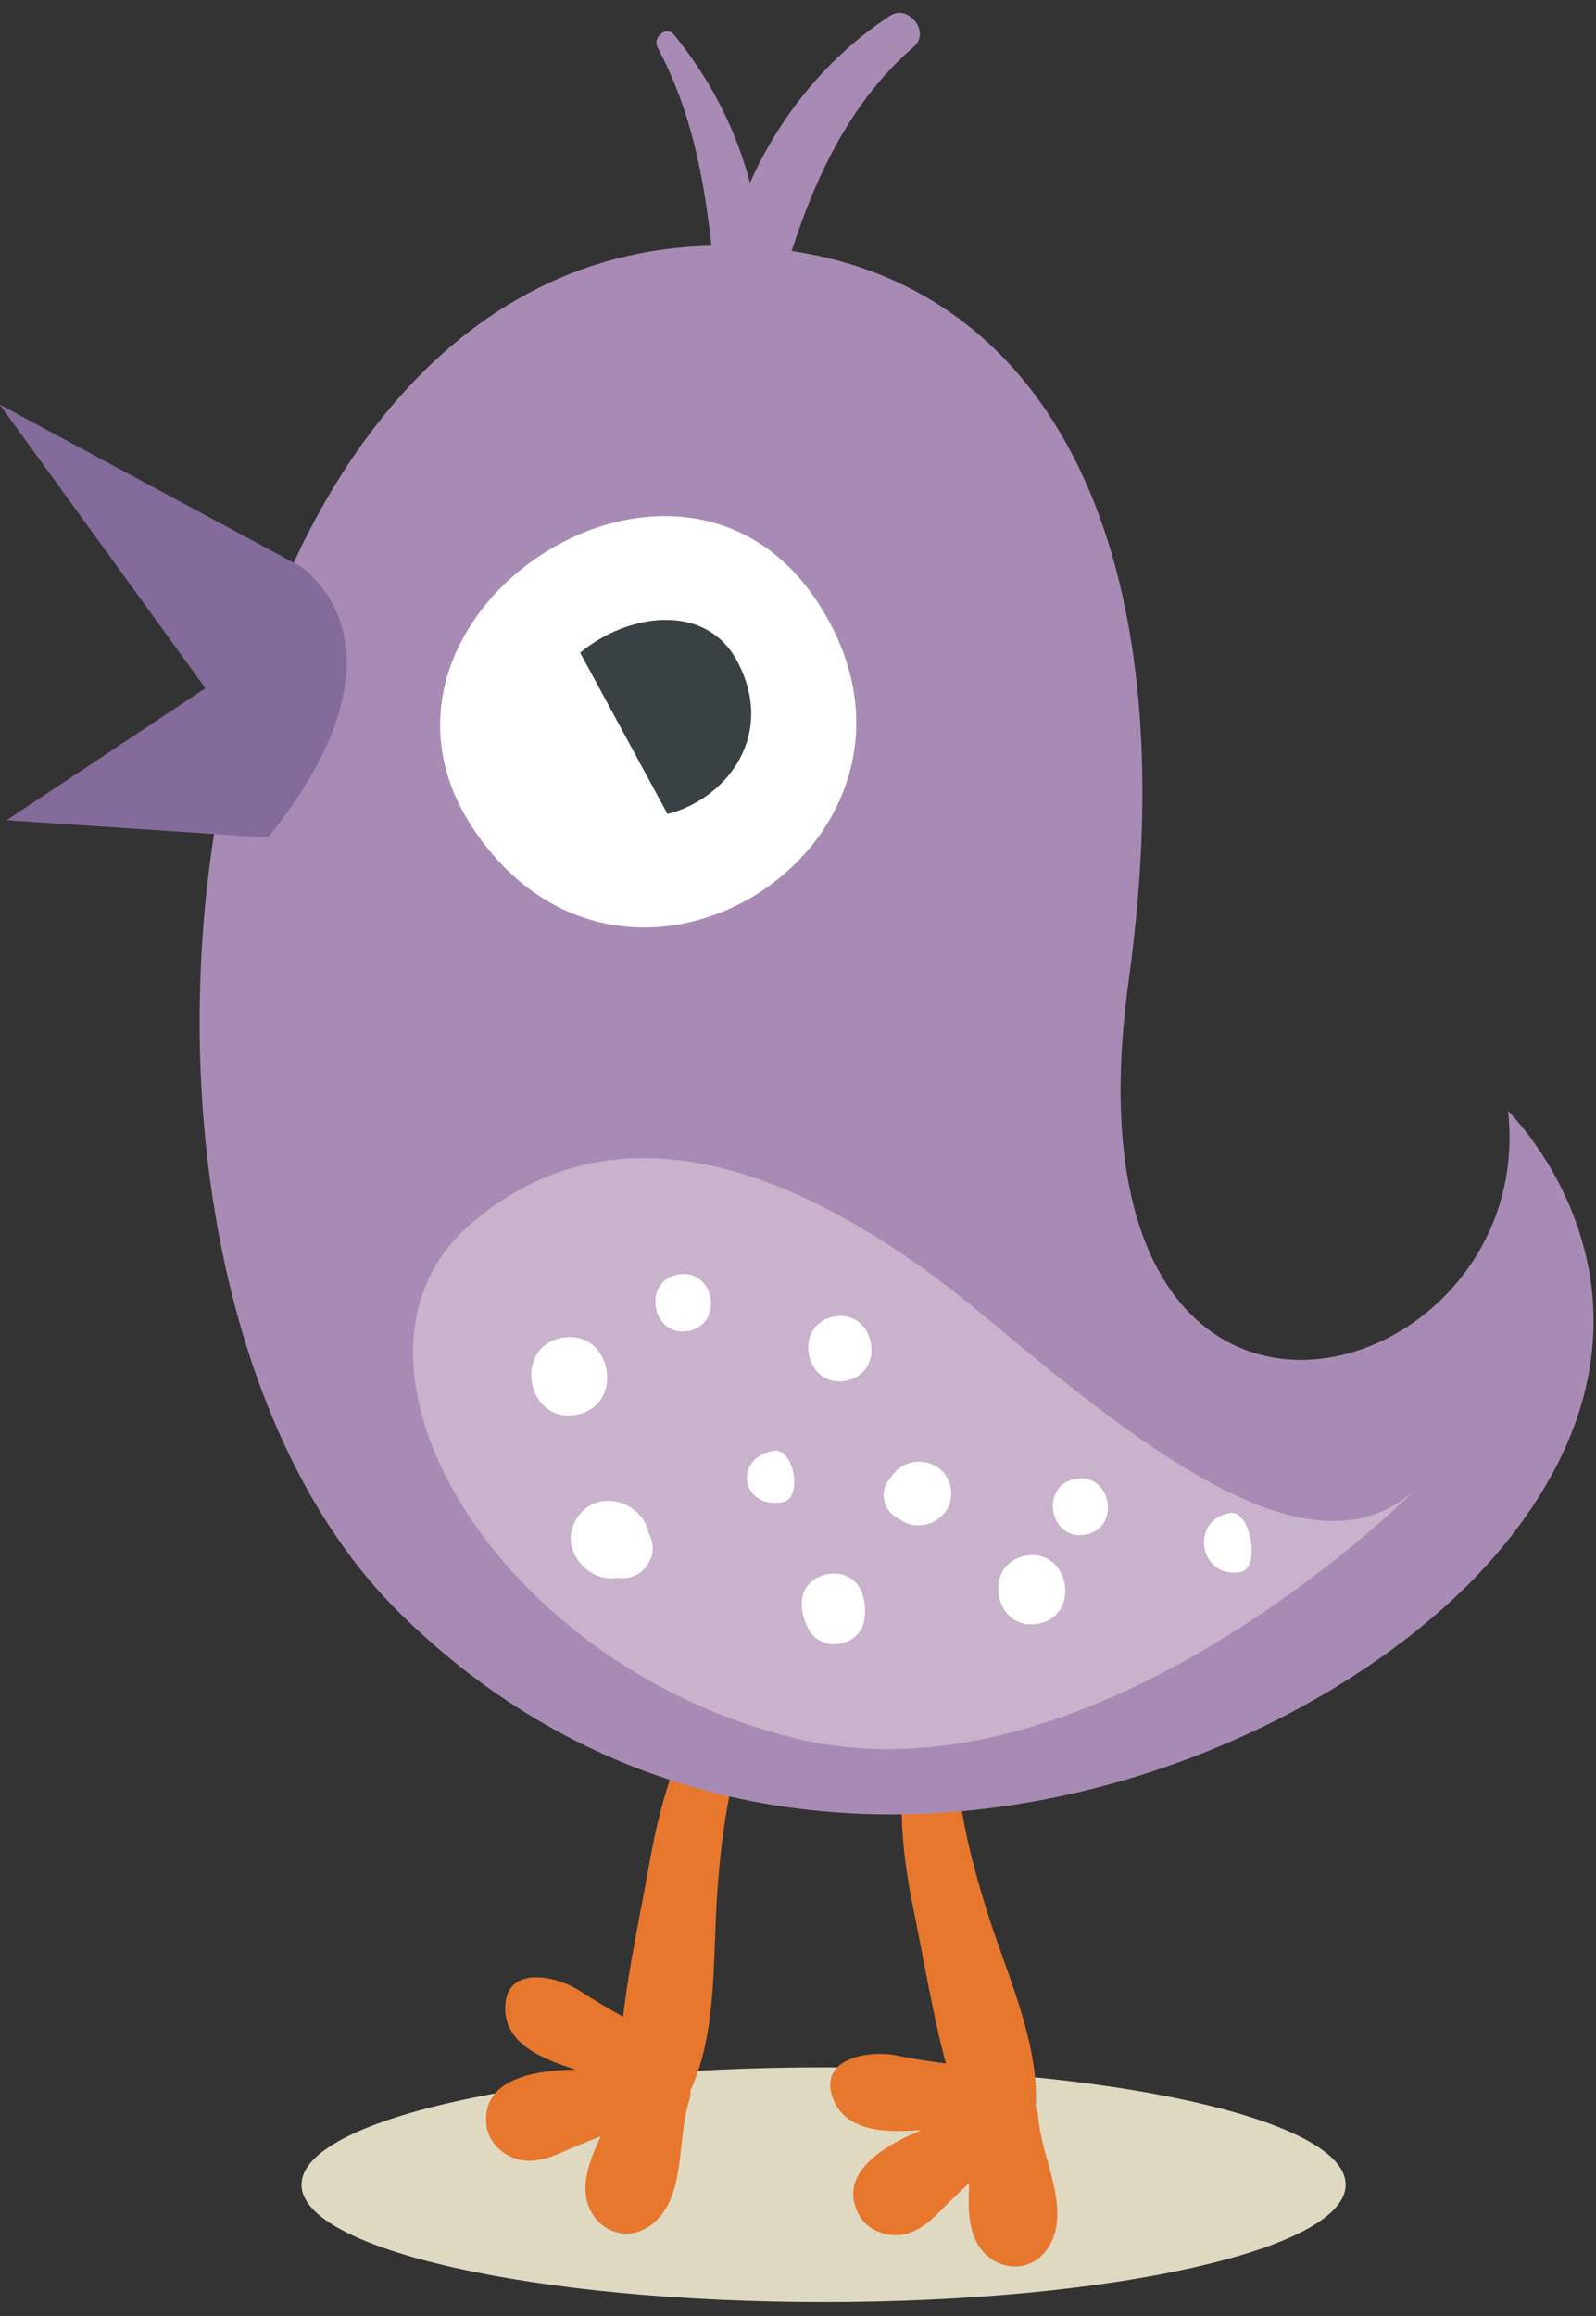 <?xml version="1.0" encoding="UTF-8"?>
<svg width="102px" height="148px" viewBox="0 0 102 148" version="1.1" xmlns="http://www.w3.org/2000/svg" xmlns:xlink="http://www.w3.org/1999/xlink">
    <rect x="0" y="0" width="102" height="148" fill="#333333" stroke="none"/>
    <!-- Generator: Sketch 42 (36781) - http://www.bohemiancoding.com/sketch -->
    <title>Group</title>
    <desc>Created with Sketch.</desc>
    <defs></defs>
    <g id="Page-1" stroke="none" stroke-width="1" fill="none" fill-rule="evenodd">
        <g id="15028-NPZARX" transform="translate(-590, -247)">
            <g id="Group" transform="translate(589, 247)">
                <path d="M87,139.592 C87,143.734 72.062,147.092 53.634,147.092 C35.206,147.092 20.268,143.734 20.268,139.592 C20.268,135.45 35.206,132.092 53.634,132.092 C72.062,132.092 87,135.45 87,139.592" id="Fill-36" fill="#E0D9C2"></path>
                <path d="M58.256,131.327 C59.324,131.545 60.385,131.714 61.449,131.845 C60.593,128.637 60.034,125.188 59.401,122.115 C58.504,117.744 58.108,113.324 59.775,109.1 C60.231,107.94 62.192,107.976 62.108,109.417 C61.837,113.97 62.814,118.171 64.194,122.476 C65.396,126.229 67.426,130.604 67.193,134.628 C67.277,134.808 67.342,134.996 67.352,135.198 C67.491,137.831 69.546,141.146 68.005,143.593 C66.935,145.294 64.708,145.164 63.613,143.593 C62.838,142.484 62.864,140.897 62.944,139.481 C62.544,139.86 62.146,140.233 61.747,140.619 C60.888,141.452 60.14,142.399 58.927,142.732 C57.873,143.022 56.524,142.587 55.954,141.617 C54.495,139.127 57.003,137.286 59.885,136.108 C57.779,136.25 54.953,136.32 54.181,133.93 C53.376,131.446 56.661,131 58.256,131.327" id="Fill-145" fill="#E7772D"></path>
                <path d="M37.79,132.239 C35.779,131.595 33.129,130.618 33.292,128.113 C33.46,125.507 36.679,126.303 38.041,127.195 C38.952,127.792 39.878,128.338 40.82,128.852 C41.203,125.554 41.957,122.143 42.502,119.054 C43.277,114.661 44.541,110.406 47.647,107.094 C48.499,106.185 50.308,106.941 49.699,108.248 C47.77,112.382 47.129,116.648 46.824,121.157 C46.558,125.089 46.832,129.903 45.13,133.558 C45.142,133.756 45.132,133.955 45.067,134.147 C44.225,136.645 44.913,140.485 42.577,142.192 C40.956,143.379 38.936,142.437 38.497,140.573 C38.188,139.256 38.795,137.791 39.392,136.503 C38.879,136.708 38.371,136.909 37.859,137.12 C36.752,137.577 35.708,138.182 34.458,138.045 C33.37,137.926 32.277,137.023 32.105,135.911 C31.668,133.06 34.678,132.272 37.79,132.239" id="Fill-146" fill="#E7772D"></path>
                <path d="M97.38,70.991 C99.393,89.293 68.275,97.862 73.132,62.666 C76.992,34.698 67.826,18.549 51.76,16.064 C51.704,16.055 51.649,16.051 51.594,16.043 C53.174,11.107 55.484,6.355 59.399,2.99 C60.486,2.056 59.064,0.238 57.875,1.015 C53.941,3.586 50.847,7.374 48.93,11.676 C48.035,8.303 46.453,5.133 44.079,2.223 C43.58,1.609 42.684,2.392 43.026,3.035 C45.207,7.132 45.981,11.339 46.468,15.701 C11.856,16.433 3.911,80.619 26.473,102.997 C50.144,126.474 85.307,113.729 97.462,98.301 C109.619,82.874 97.38,70.991 97.38,70.991" id="Fill-147" fill="#A88BB4"></path>
                <path d="M20.125,36.145 C20.125,36.145 28.125,41.071 18.125,53.522 L1.421,52.409 L14.126,43.975 L0.978,25.845 L20.125,36.145" id="Fill-148" fill="#836B9C"></path>
                <path d="M31.271,52.99 C22.239,39.511 44.119,24.847 53.151,38.327 C63.188,53.304 41.308,67.968 31.271,52.99" id="Fill-149" fill="#FFFFFF"></path>
                <path d="M38.077,41.704 C41.104,39.189 46.062,38.464 48.091,42.207 C50.624,46.885 47.515,51.019 43.662,52.013 L38.077,41.704" id="Fill-150" fill="#3A4145"></path>
                <path d="M91.521,95.115 C91.521,95.115 71.122,115.732 51.852,111.077 C32.578,106.421 21.154,86.853 31.009,78.273 C40.863,69.694 53.367,75.232 64.155,84.296 C74.942,93.362 85.131,101.011 91.521,95.115" id="Fill-151" fill="#C9B2CB"></path>
                <path d="M36.934,85.479 C40.107,84.905 40.995,89.828 37.823,90.399 C34.648,90.972 33.761,86.051 36.934,85.479" id="Fill-152" fill="#FFFFFF"></path>
                <path d="M37.92,96.925 C39.26,94.999 42.104,96.024 42.444,97.928 C42.799,98.567 42.839,99.321 42.361,100.011 C41.881,100.702 41.16,100.925 40.438,100.815 C38.534,101.161 36.58,98.853 37.92,96.925" id="Fill-153" fill="#FFFFFF"></path>
                <path d="M50.43,92.7 C51.745,92.463 52.335,95.744 51.024,95.98 C48.396,96.453 47.807,93.172 50.43,92.7" id="Fill-154" fill="#FFFFFF"></path>
                <path d="M52.241,102.334 C52.333,100.374 55.269,99.844 56.038,101.65 C56.285,102.224 56.313,102.739 56.262,103.345 C56.101,105.236 53.436,105.717 52.624,104.003 C52.364,103.451 52.213,102.958 52.241,102.334" id="Fill-155" fill="#FFFFFF"></path>
                <path d="M66.549,99.406 C69.35,98.901 70.136,103.249 67.331,103.754 C64.527,104.259 63.744,99.912 66.549,99.406" id="Fill-156" fill="#FFFFFF"></path>
                <path d="M79.605,96.671 C80.918,96.434 81.598,100.208 80.287,100.444 C77.662,100.918 76.98,97.144 79.605,96.671" id="Fill-157" fill="#FFFFFF"></path>
                <path d="M69.728,94.493 C72.027,94.078 72.67,97.646 70.371,98.061 C68.067,98.476 67.425,94.908 69.728,94.493" id="Fill-158" fill="#FFFFFF"></path>
                <path d="M57.76,94.629 C57.853,94.504 57.945,94.377 58.037,94.25 C59.091,92.817 61.437,93.253 61.761,95.061 C62.088,96.869 60.043,98.095 58.556,97.122 C58.423,97.035 58.292,96.949 58.161,96.862 C57.443,96.394 57.251,95.319 57.76,94.629" id="Fill-159" fill="#FFFFFF"></path>
                <path d="M54.306,84.125 C56.951,83.647 57.69,87.749 55.046,88.226 C52.4,88.703 51.661,84.601 54.306,84.125" id="Fill-160" fill="#FFFFFF"></path>
                <path d="M44.334,81.434 C46.662,81.014 47.313,84.623 44.986,85.042 C42.658,85.462 42.008,81.853 44.334,81.434" id="Fill-161" fill="#FFFFFF"></path>
            </g>
        </g>
    </g>
</svg>
